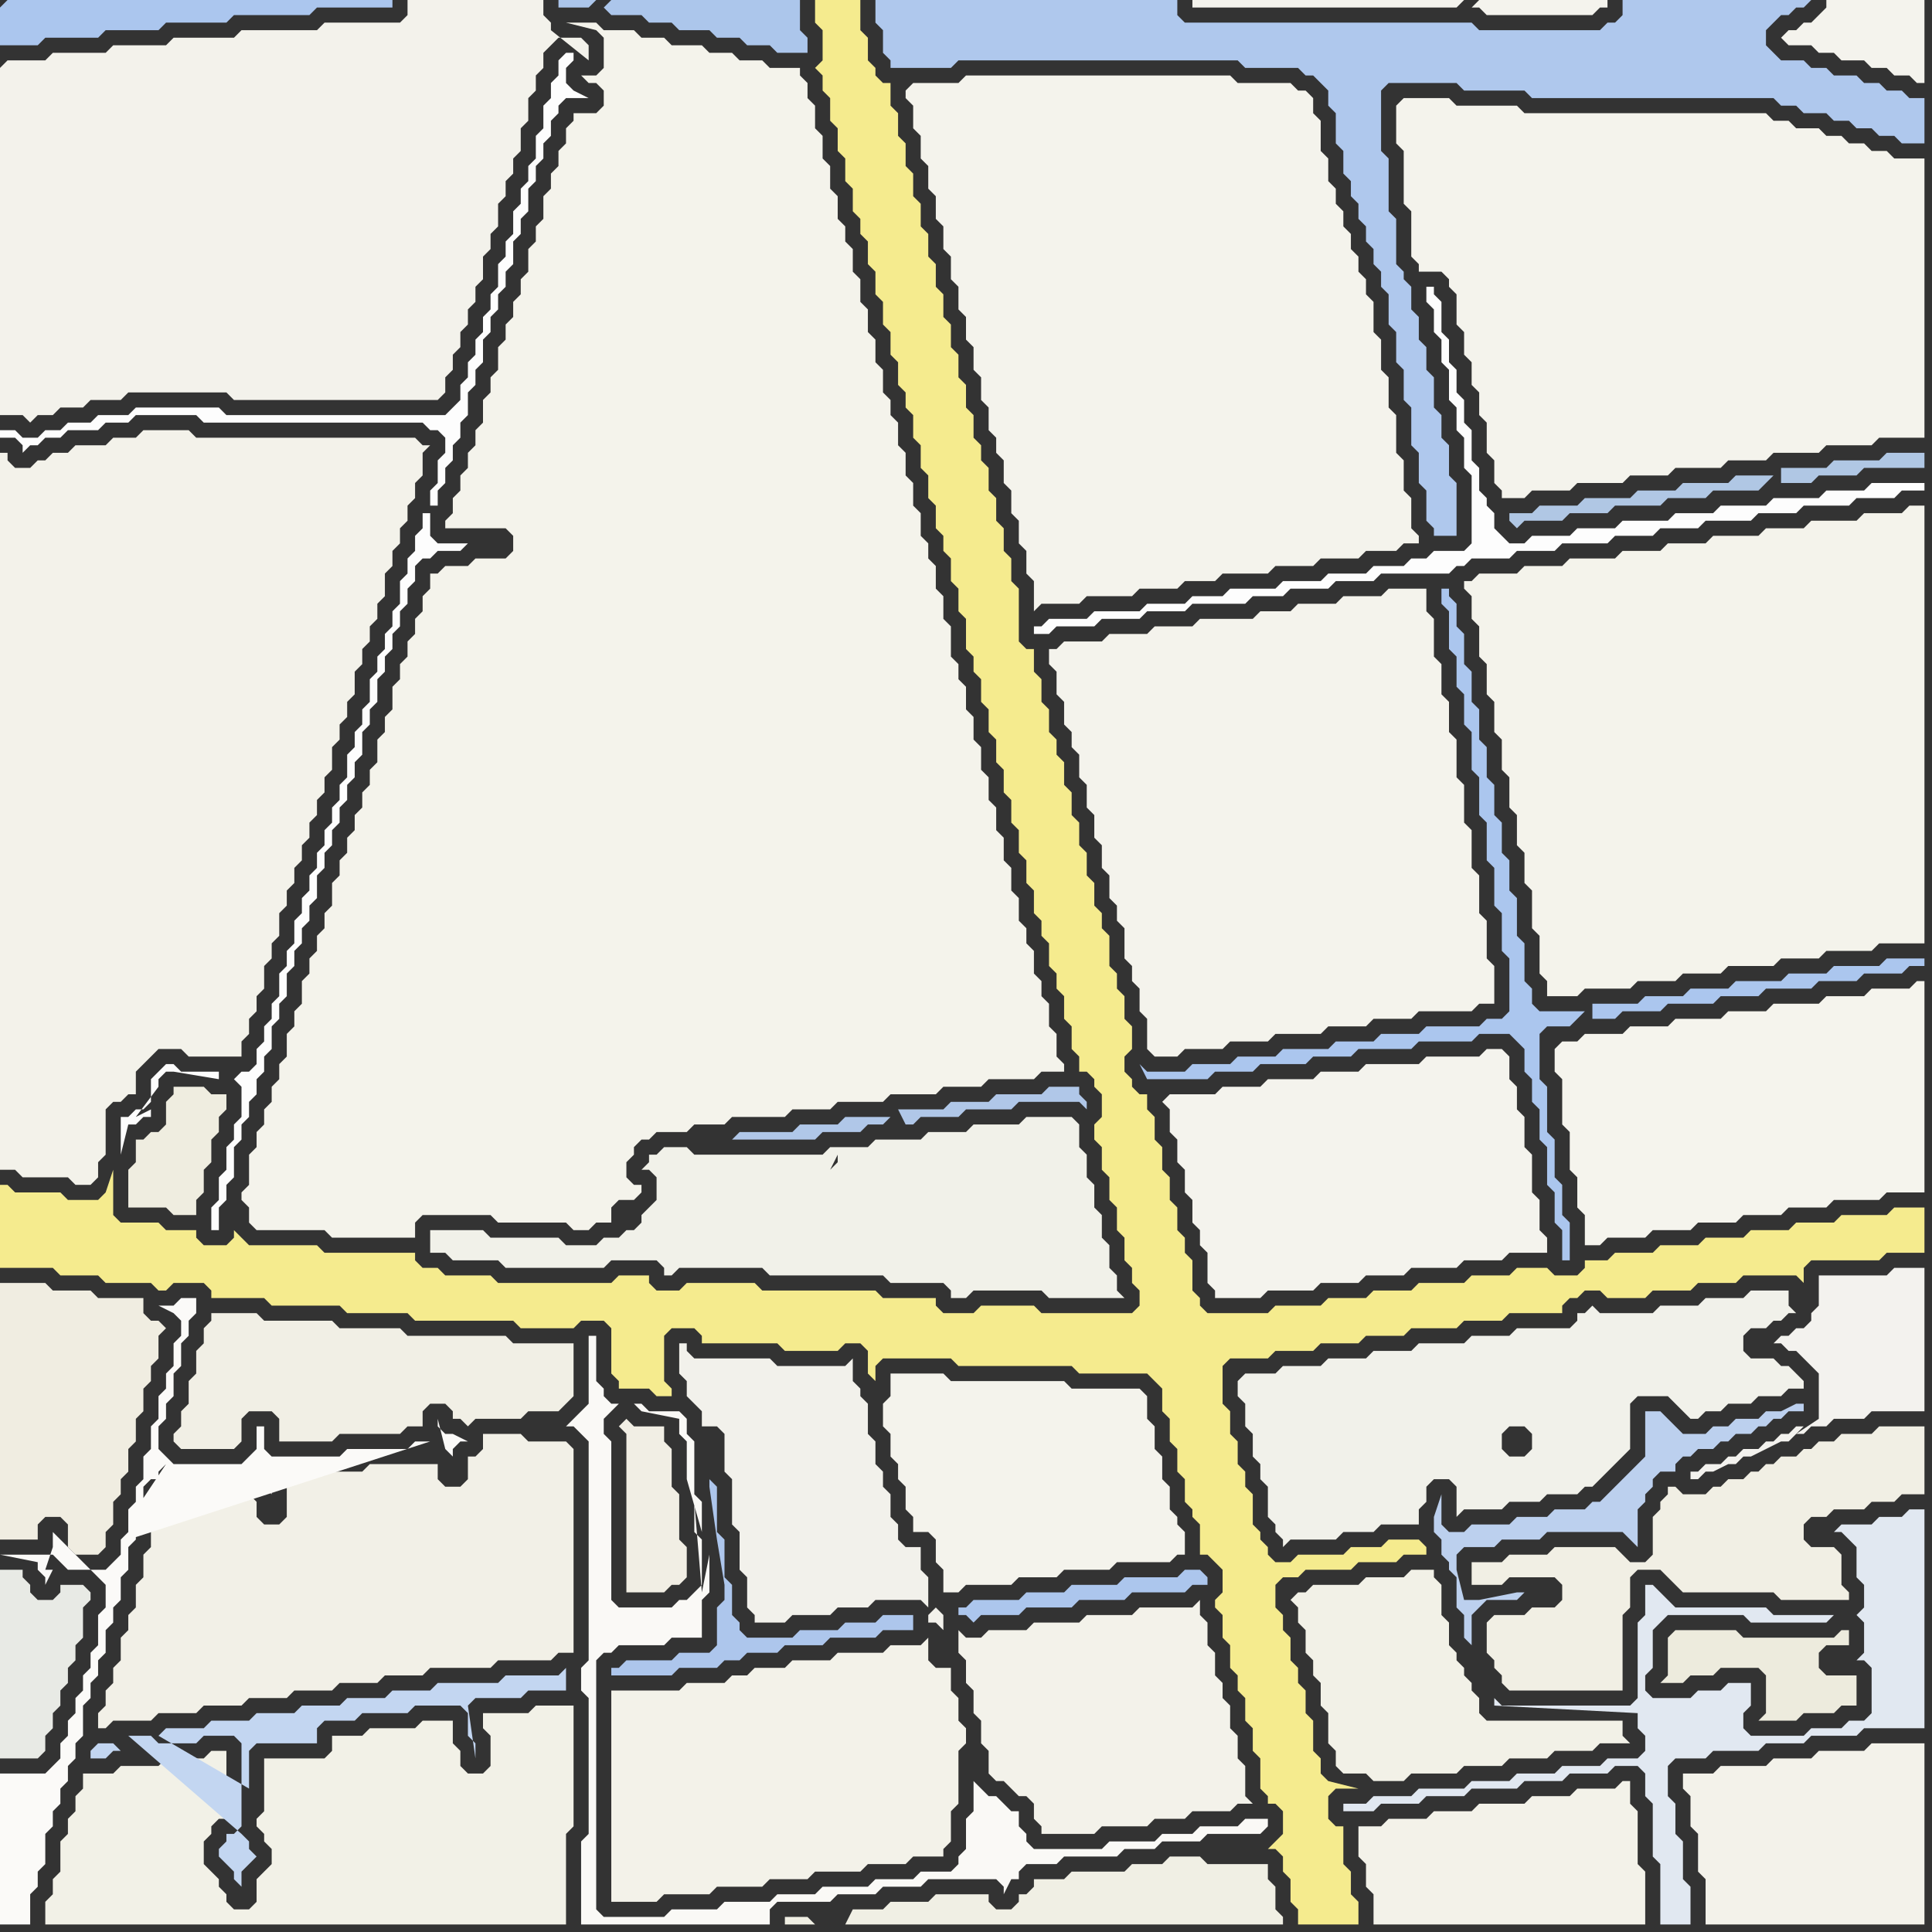 <svg width="256" height="256" xmlns="http://www.w3.org/2000/svg"><rect width="100%" height="100%" fill="#333333" stroke="none"/><script> 
var tempColor;
function hoverPath(evt){
obj = evt.target;
tempColor = obj.getAttribute("fill");
obj.setAttribute("fill","red");
//alert(tempColor);
//obj.setAttribute("stroke","red");}
function recoverPath(evt){
obj = evt.target;
obj.setAttribute("fill", tempColor);
//obj.setAttribute("stroke", tempColor);
}</script><path onmouseover="hoverPath(evt)" onmouseout="recoverPath(evt)" fill="rgb(243,242,234)" d="M  0,64l 0,91 2,0 1,1 6,0 1,1 2,0 1,-1 0,-2 1,-1 0,-6 1,-1 1,0 1,-1 1,0 0,-3 1,-1 1,-1 1,-1 3,0 1,1 7,0 0,-2 1,-1 0,-2 1,-1 0,-2 1,-1 0,-3 1,-1 0,-2 1,-1 0,-3 1,-1 0,-2 1,-1 0,-2 1,-1 0,-2 1,-1 0,-2 1,-1 0,-2 1,-1 0,-2 1,-1 0,-3 1,-1 0,-2 1,-1 0,-2 1,-1 0,-3 1,-1 0,-2 1,-1 0,-2 1,-1 0,-2 1,-1 0,-3 1,-1 0,-2 1,-1 0,-2 1,-1 0,-2 1,-1 0,-2 1,-1 0,-3 1,-1 -1,0 -1,-1 -29,0 -1,-1 -6,0 -1,1 -3,0 -1,1 -4,0 -1,1 -2,0 -1,1 -1,0 -1,1 -2,0 -1,-1 0,-1 -1,0Z"/>
<path onmouseover="hoverPath(evt)" onmouseout="recoverPath(evt)" fill="rgb(245,235,142)" d="M  0,160l 0,8 7,0 1,1 5,0 1,1 6,0 1,1 1,0 1,-1 4,0 1,1 0,1 7,0 1,1 9,0 1,1 8,0 1,1 13,0 1,1 7,0 1,-1 3,0 1,1 0,6 1,1 0,1 4,0 1,1 2,0 0,-1 -1,-1 0,-6 1,-1 3,0 1,1 0,1 10,0 1,1 7,0 1,-1 2,0 1,1 0,3 1,1 0,-2 1,-1 9,0 1,1 15,0 1,1 9,0 1,1 1,1 0,3 1,1 0,3 1,1 0,3 1,1 0,3 1,1 0,1 1,1 0,4 1,0 1,1 1,1 0,3 -1,1 0,1 1,1 0,3 1,1 0,3 1,1 0,2 1,1 0,3 1,1 0,3 1,1 0,4 1,1 0,1 1,0 1,1 0,3 -1,1 -1,1 1,0 1,1 0,2 1,1 0,3 1,1 0,2 8,0 0,-3 -1,-1 0,-3 -1,-1 0,-5 -1,0 -1,-1 0,-3 1,-1 3,0 -4,-1 0,0 -1,-1 0,-2 -1,-1 0,-4 -1,-1 0,-3 -1,-1 0,-2 -1,-1 0,-3 -1,-1 0,-2 -1,-1 0,-3 1,-1 2,0 1,-1 6,0 1,-1 5,0 1,-1 3,0 0,-1 -1,-1 -4,0 -1,1 -4,0 -1,1 -6,0 -1,1 -2,0 -1,-1 0,-1 -1,-1 0,-1 -1,-1 0,-4 -1,-1 0,-2 -1,-1 0,-3 -1,-1 0,-3 -1,-1 0,-5 1,-1 5,0 1,-1 5,0 1,-1 5,0 1,-1 5,0 1,-1 6,0 1,-1 5,0 1,-1 7,0 0,-1 1,-1 1,0 1,-1 2,0 1,1 5,0 1,-1 5,0 1,-1 5,0 1,-1 7,0 1,1 0,-2 1,-1 9,0 1,-1 5,0 0,-6 -4,0 -1,1 -6,0 -1,1 -5,0 -1,1 -5,0 -1,1 -5,0 -1,1 -5,0 -1,1 -5,0 -1,1 -3,0 0,1 -1,1 -3,0 -1,-1 -4,0 -1,1 -5,0 -1,1 -6,0 -1,1 -5,0 -1,1 -5,0 -1,1 -6,0 -1,1 -8,0 -1,-1 0,-1 -1,-1 0,-4 -1,-1 0,-2 -1,-1 0,-3 -1,-1 0,-3 -1,-1 0,-3 -1,-1 0,-3 -1,-1 0,-2 -1,0 -1,-1 0,-1 -1,-1 0,-2 1,-1 0,-3 -1,-1 0,-3 -1,-1 0,-2 -1,-1 0,-4 -1,-1 0,-2 -1,-1 0,-3 -1,-1 0,-3 -1,-1 0,-3 -1,-1 0,-3 -1,-1 0,-3 -1,-1 0,-2 -1,-1 0,-3 -1,-1 0,-3 -1,-1 0,-3 -1,0 -1,-1 0,-7 -1,-1 0,-3 -1,-1 0,-3 -1,-1 0,-3 -1,-1 0,-3 -1,-1 0,-2 -1,-1 0,-3 -1,-1 0,-3 -1,-1 0,-3 -1,-1 0,-3 -1,-1 0,-3 -1,-1 0,-3 -1,-1 0,-3 -1,-1 0,-3 -1,-1 0,-3 -1,-1 0,-3 -1,-1 0,-3 -1,-1 0,-3 -1,0 -1,-1 0,-1 -1,-1 0,-3 -1,-1 0,-4 -6,0 0,3 1,1 0,4 -1,1 1,1 0,2 1,1 0,3 1,1 0,3 1,1 0,3 1,1 0,3 1,1 0,2 1,1 0,3 1,1 0,3 1,1 0,3 1,1 0,3 1,1 0,3 1,1 0,2 1,1 0,3 1,1 0,3 1,1 0,3 1,1 0,3 1,1 0,2 1,1 0,3 1,1 0,3 1,1 0,4 1,1 0,2 1,1 0,3 1,1 0,3 1,1 0,3 1,1 0,3 1,1 0,3 1,1 0,3 1,1 0,3 1,1 0,3 1,1 0,2 1,1 0,3 1,1 0,2 1,1 0,3 1,1 0,3 1,1 0,2 1,0 1,1 0,1 1,1 0,3 -1,1 0,2 1,1 0,3 1,1 0,3 1,1 0,3 1,1 0,3 1,1 0,2 1,1 0,2 -1,1 -12,0 -1,-1 -7,0 -1,1 -4,0 -1,-1 0,-1 -7,0 -1,-1 -15,0 -1,-1 -9,0 -1,1 -3,0 -1,-1 0,-1 -4,0 -1,1 -15,0 -1,-1 -6,0 -1,-1 -2,0 -1,-1 0,-1 -12,0 -1,-1 -9,0 -1,-1 -1,-1 0,1 -1,1 -3,0 -1,-1 0,-1 -4,0 -1,-1 -5,0 -1,-1 0,-6 -1,3 0,0 -1,1 -4,0 -1,-1 -6,0 -1,-1 -1,0Z"/>
<path onmouseover="hoverPath(evt)" onmouseout="recoverPath(evt)" fill="rgb(239,237,224)" d="M  25,144l -2,0 0,1 -1,1 0,3 -1,1 -1,0 -1,1 -1,0 0,3 -1,1 0,5 5,0 1,1 3,0 0,-2 1,-1 0,-3 1,-1 0,-3 1,-1 0,-2 1,-1 0,-2 -2,0 -1,-1Z"/>
<path onmouseover="hoverPath(evt)" onmouseout="recoverPath(evt)" fill="rgb(241,241,233)" d="M  115,152l -5,0 -1,1 -17,0 -1,-1 -3,0 -1,1 -1,0 0,1 -1,1 1,0 1,1 0,3 -1,1 -1,1 0,1 -1,1 -1,0 -1,1 -2,0 -1,1 -4,0 -1,-1 -9,0 -1,-1 -7,0 0,3 2,0 1,1 6,0 1,1 13,0 1,-1 6,0 1,1 0,1 1,0 1,-1 11,0 1,1 15,0 1,1 7,0 1,1 0,1 2,0 1,-1 9,0 1,1 10,0 -1,-1 0,-2 -1,-1 0,-3 -1,-1 0,-3 -1,-1 0,-3 -1,-1 0,-3 -1,-1 0,-3 -1,-1 -6,0 -1,1 -6,0 -1,1 -5,0 -1,1 -6,0 -1,1 -4,1 0,1 -1,1 1,-2 4,-1 -5,5 0,0 1,1 -1,-1 5,-5 -3,6 1,0 1,-1 -2,1 3,-6 -1,4 1,-1 -1,1 1,-4Z"/>
<path onmouseover="hoverPath(evt)" onmouseout="recoverPath(evt)" fill="rgb(244,243,236)" d="M  139,88l 0,0 1,1 0,3 1,1 0,3 1,1 0,2 1,1 0,3 1,1 0,3 1,1 0,3 1,1 0,3 1,1 0,3 1,1 0,2 1,1 0,4 1,1 0,2 1,1 0,3 1,1 0,4 1,1 3,0 1,-1 5,0 1,-1 5,0 1,-1 6,0 1,-1 5,0 1,-1 5,0 1,-1 7,0 1,-1 2,0 0,-5 -1,-1 0,-5 -1,-1 0,-5 -1,-1 0,-5 -1,-1 0,-5 -1,-1 0,-5 -1,-1 0,-4 -1,-1 0,-4 -1,-1 0,-5 -1,-1 0,-3 -5,0 -1,1 -5,0 -1,1 -5,0 -1,1 -4,0 -1,1 -7,0 -1,1 -5,0 -1,1 -5,0 -1,1 -5,0 -1,1 -1,0Z"/>
<path onmouseover="hoverPath(evt)" onmouseout="recoverPath(evt)" fill="rgb(171,198,238)" d="M  0,1l 0,5 5,0 1,-1 7,0 1,-1 7,0 1,-1 8,0 1,-1 10,0 1,-1 10,0 0,-1 -51,0 -1,1Z"/>
<path onmouseover="hoverPath(evt)" onmouseout="recoverPath(evt)" fill="rgb(243,242,235)" d="M  0,9l 0,46 3,0 1,1 1,-1 2,0 1,-1 3,0 1,-1 4,0 1,-1 13,0 1,1 27,0 1,-1 0,-2 1,-1 0,-2 1,-1 0,-2 1,-1 0,-2 1,-1 0,-2 1,-1 0,-3 1,-1 0,-2 1,-1 0,-3 1,-1 0,-2 1,-1 0,-2 1,-1 0,-3 1,-1 0,-3 1,-1 0,-2 1,-1 0,-2 1,-1 1,-1 3,0 1,1 0,2 -5,-4 0,-1 -1,-1 0,-2 -18,0 0,2 -1,1 -10,0 -1,1 -10,0 -1,1 -8,0 -1,1 -7,0 -1,1 -7,0 -1,1 -5,0 -1,1Z"/>
<path onmouseover="hoverPath(evt)" onmouseout="recoverPath(evt)" fill="rgb(172,198,235)" d="M  80,1l 1,1 4,0 1,1 3,0 1,1 4,0 1,1 3,0 1,1 3,0 1,1 4,0 0,-2 -1,-1 0,-4 -25,0 -1,1 -1,-1 -5,0 0,1 4,0 1,-1 1,1Z"/>
<path onmouseover="hoverPath(evt)" onmouseout="recoverPath(evt)" fill="rgb(243,242,233)" d="M  83,224l -2,0 0,28 6,0 1,-1 6,0 1,-1 6,0 1,-1 5,0 1,-1 6,0 1,-1 5,0 1,-1 4,0 0,-1 1,-1 0,-4 1,-1 0,-7 1,-1 0,-2 -1,-1 0,-3 -1,-1 0,-3 -2,0 -1,-1 0,-3 -1,1 -4,0 -1,1 -6,0 -1,1 -5,0 -1,1 -4,0 -1,1 -2,0 -1,1 -5,0 -1,1Z"/>
<path onmouseover="hoverPath(evt)" onmouseout="recoverPath(evt)" fill="rgb(243,242,234)" d="M  130,217l -2,0 -1,-1 0,3 1,1 0,3 1,1 0,3 1,1 0,3 1,1 0,3 1,1 1,0 1,1 1,1 1,0 1,1 0,2 1,1 0,1 7,0 1,-1 6,0 1,-1 4,0 1,-1 5,0 1,-1 2,0 -1,-1 0,-4 -1,-1 0,-3 -1,-1 0,-3 -1,-1 0,-2 -1,-1 0,-3 -1,-1 0,-3 -1,-1 0,-2 -1,1 -7,0 -1,1 -6,0 -1,1 -6,0 -1,1 -5,0 -1,1Z"/>
<path onmouseover="hoverPath(evt)" onmouseout="recoverPath(evt)" fill="rgb(244,243,237)" d="M  195,1l 1,0 1,1 14,0 1,-1 1,0 0,-1 -17,0 -1,1 -1,-1 -36,0 0,1 35,0 1,-1 1,1Z"/>
<path onmouseover="hoverPath(evt)" onmouseout="recoverPath(evt)" fill="rgb(175,200,237)" d="M  116,2l 0,1 1,1 0,3 1,1 0,1 8,0 1,-1 37,0 1,1 7,0 1,1 1,0 1,1 1,1 0,2 1,1 0,4 1,1 0,3 1,1 0,2 1,1 0,2 1,1 0,2 1,1 0,2 1,1 0,2 1,1 0,4 1,1 0,4 1,1 0,4 1,1 0,5 1,1 0,4 1,1 0,4 1,1 0,1 3,0 0,-7 -1,-1 0,-4 -1,-1 0,-3 -1,-1 0,-4 -1,-1 0,-3 -1,-1 0,-3 -1,-1 0,-3 -1,-1 0,-1 -1,-1 0,-6 -1,-1 0,-7 -1,-1 0,-8 1,-1 9,0 1,1 8,0 1,1 32,0 1,1 2,0 1,1 3,0 1,1 2,0 1,1 2,0 1,1 2,0 1,1 3,0 0,-6 -2,0 -1,-1 -2,0 -1,-1 -2,0 -1,-1 -3,0 -1,-1 -2,0 -1,-1 -3,0 -1,-1 -1,-1 0,-2 1,-1 1,-1 1,0 1,-1 1,0 1,-1 -25,0 0,2 -1,1 -1,0 -1,1 -16,0 -1,-1 -38,0 -1,-1 0,-2 -40,0Z"/>
<path onmouseover="hoverPath(evt)" onmouseout="recoverPath(evt)" fill="rgb(244,243,237)" d="M  154,146l 0,0 1,1 0,3 1,1 0,3 1,1 0,3 1,1 0,3 1,1 0,2 1,1 0,4 1,1 0,1 6,0 1,-1 6,0 1,-1 5,0 1,-1 5,0 1,-1 6,0 1,-1 5,0 1,-1 5,0 0,-2 -1,-1 0,-4 -1,-1 0,-5 -1,-1 0,-4 -1,-1 0,-3 -1,-1 0,-3 -1,-1 -2,0 -1,1 -7,0 -1,1 -7,0 -1,1 -5,0 -1,1 -6,0 -1,1 -5,0 -1,1 -6,0 -1,1Z"/>
<path onmouseover="hoverPath(evt)" onmouseout="recoverPath(evt)" fill="rgb(232,234,229)" d="M  4,211l 0,-1 -1,-1 0,-1 -3,0 0,25 5,0 1,-1 0,-2 1,-1 0,-2 1,-1 0,-2 1,-1 0,-2 1,-1 0,-2 1,-1 0,-4 1,-1 0,-1 -1,-1 -3,0 0,1 -1,1 -2,0 -1,-1Z"/>
<path onmouseover="hoverPath(evt)" onmouseout="recoverPath(evt)" fill="rgb(242,241,231)" d="M  35,235l 0,5 -1,1 0,1 1,1 0,1 1,1 0,2 -1,1 -1,1 0,3 -1,1 -2,0 -1,-1 0,-1 -1,-1 0,-1 -1,-1 -1,-1 0,-3 1,-1 0,-1 1,-1 1,0 0,-9 -2,0 -1,1 -5,0 -1,1 -5,0 -1,1 -4,0 0,2 -1,1 0,2 -1,1 0,2 -1,1 0,4 -1,1 0,2 -1,1 0,3 69,0 0,-12 1,-1 0,-16 -5,0 -1,1 -6,0 0,2 1,1 0,4 -1,1 -2,0 -1,-1 0,-2 -1,-1 0,-3 -4,0 -1,1 -6,0 -1,1 -4,0 0,2 -1,1 -8,0Z"/>
<path onmouseover="hoverPath(evt)" onmouseout="recoverPath(evt)" fill="rgb(253,253,253)" d="M  137,83l 0,1 2,0 1,-1 5,0 1,-1 5,0 1,-1 5,0 1,-1 7,0 1,-1 4,0 1,-1 5,0 1,-1 5,0 1,-1 9,0 1,-1 1,0 1,-1 5,0 1,-1 5,0 1,-1 6,0 1,-1 5,0 1,-1 5,0 1,-1 6,0 1,-1 5,0 1,-1 6,0 1,-1 5,0 1,-1 3,0 0,-1 -7,0 -1,1 -5,0 -1,1 -6,0 -1,1 -6,0 -1,1 -5,0 -1,1 -6,0 -1,1 -5,0 -1,1 -5,0 -1,1 -2,0 -1,-1 -1,-1 0,-2 -1,-1 0,-1 -1,-1 0,-3 -1,-1 0,-4 -1,-1 0,-3 -1,-1 0,-3 -1,-1 0,-3 -1,-1 0,-4 -1,-1 0,-1 -1,0 0,2 1,1 0,3 1,1 0,3 1,1 0,4 1,1 0,3 1,1 0,4 1,1 0,9 -1,1 -4,0 -1,1 -2,0 -1,1 -4,0 -1,1 -5,0 -1,1 -5,0 -1,1 -6,0 -1,1 -4,0 -1,1 -5,0 -1,1 -6,0 -1,1 -5,0 -1,1Z"/>
<path onmouseover="hoverPath(evt)" onmouseout="recoverPath(evt)" fill="rgb(245,244,237)" d="M  206,139l 0,3 1,1 0,6 1,1 0,5 1,1 0,4 1,1 0,4 2,0 1,-1 5,0 1,-1 5,0 1,-1 5,0 1,-1 5,0 1,-1 5,0 1,-1 6,0 1,-1 5,0 0,-28 -1,0 -1,1 -5,0 -1,1 -5,0 -1,1 -6,0 -1,1 -5,0 -1,1 -6,0 -1,1 -5,0 -1,1 -5,0 -1,1 -2,0 -1,1Z"/>
<path onmouseover="hoverPath(evt)" onmouseout="recoverPath(evt)" fill="rgb(242,241,235)" d="M  95,180l -3,0 -1,-1 0,-1 -1,0 0,4 1,1 0,2 1,1 1,1 0,2 2,0 1,1 0,5 1,1 0,6 1,1 0,5 1,1 0,4 1,1 0,1 4,0 1,-1 5,0 1,-1 4,0 1,-1 6,0 1,1 0,-4 -1,-1 0,-3 -2,0 -1,-1 0,-2 -1,-1 0,-3 -1,-1 0,-2 -1,-1 0,-3 -1,-1 0,-4 -1,-1 0,-1 -1,-1 0,-3 -1,1 -9,0 -1,-1 -7,0 29,33 -1,1 0,1 1,0 1,1 0,-2 -1,-1 -29,-33Z"/>
<path onmouseover="hoverPath(evt)" onmouseout="recoverPath(evt)" fill="rgb(176,199,232)" d="M  118,148l -6,0 -1,1 -5,0 -1,1 -7,0 -1,1 11,0 1,-1 5,0 1,-1 2,0 1,-1 1,-1 1,2 1,0 1,-1 5,0 1,-1 6,0 1,-1 8,0 1,1 0,-1 -1,-1 0,-1 -4,0 -1,1 -6,0 -1,1 -5,0 -1,1 -6,0 -1,1Z"/>
<path onmouseover="hoverPath(evt)" onmouseout="recoverPath(evt)" fill="rgb(244,243,236)" d="M  120,12l 0,1 1,1 0,3 1,1 0,3 1,1 0,3 1,1 0,3 1,1 0,3 1,1 0,3 1,1 0,3 1,1 0,3 1,1 0,3 1,1 0,3 1,1 0,3 1,1 0,2 1,1 0,3 1,1 0,3 1,1 0,3 1,1 0,3 1,1 0,4 1,-1 5,0 1,-1 6,0 1,-1 5,0 1,-1 4,0 1,-1 6,0 1,-1 5,0 1,-1 5,0 1,-1 4,0 1,-1 2,0 0,-1 -1,-1 0,-4 -1,-1 0,-4 -1,-1 0,-5 -1,-1 0,-4 -1,-1 0,-4 -1,-1 0,-4 -1,-1 0,-2 -1,-1 0,-2 -1,-1 0,-2 -1,-1 0,-2 -1,-1 0,-2 -1,-1 0,-3 -1,-1 0,-4 -1,-1 0,-2 -1,-1 -1,0 -1,-1 -7,0 -1,-1 -35,0 -1,1 -6,0 -1,1Z"/>
<path onmouseover="hoverPath(evt)" onmouseout="recoverPath(evt)" fill="rgb(242,241,231)" d="M  171,212l 0,0 1,1 0,2 1,1 0,3 1,1 0,2 1,1 0,3 1,1 0,4 1,1 0,2 1,1 3,0 1,1 4,0 1,-1 6,0 1,-1 5,0 1,-1 5,0 1,-1 5,0 1,-1 4,0 -1,-1 0,-2 -18,0 -1,-1 0,-2 -1,-1 0,-1 -1,-1 0,-1 -1,-1 0,-1 -1,-1 0,-3 -1,-1 0,-4 -1,-1 0,-1 -3,0 -1,1 -5,0 -1,1 -6,0 -1,1 -1,0 -1,1Z"/>
<path onmouseover="hoverPath(evt)" onmouseout="recoverPath(evt)" fill="rgb(243,242,233)" d="M  180,244l 0,2 1,1 0,3 1,1 0,4 36,0 0,-7 -1,-1 0,-7 -1,-1 0,-3 -1,0 -1,1 -5,0 -1,1 -5,0 -1,1 -6,0 -1,1 -5,0 -1,1 -5,0 -1,1 -3,0Z"/>
<path onmouseover="hoverPath(evt)" onmouseout="recoverPath(evt)" fill="rgb(244,243,235)" d="M  58,76l -1,0 0,2 -1,1 0,2 -1,1 0,2 -1,1 0,2 -1,1 0,2 -1,1 0,3 -1,1 0,2 -1,1 0,3 -1,1 0,2 -1,1 0,2 -1,1 0,2 -1,1 0,2 -1,1 0,2 -1,1 0,3 -1,1 0,2 -1,1 0,2 -1,1 0,2 -1,1 0,3 -1,1 0,2 -1,1 0,3 -1,1 0,2 -1,1 0,2 -1,1 0,2 -1,1 0,2 -1,1 0,4 -1,1 0,1 1,1 0,2 1,1 9,0 1,1 11,0 0,-2 1,-1 9,0 1,1 9,0 1,1 2,0 1,-1 2,0 0,-2 1,-1 2,0 1,-1 0,-1 -1,0 -1,-1 0,-2 1,-1 0,-1 1,-1 1,0 1,-1 4,0 1,-1 4,0 1,-1 7,0 1,-1 5,0 1,-1 6,0 1,-1 6,0 1,-1 5,0 1,-1 6,0 1,-1 3,0 0,-1 -1,-1 0,-3 -1,-1 0,-3 -1,-1 0,-2 -1,-1 0,-3 -1,-1 0,-2 -1,-1 0,-3 -1,-1 0,-3 -1,-1 0,-3 -1,-1 0,-3 -1,-1 0,-3 -1,-1 0,-3 -1,-1 0,-3 -1,-1 0,-3 -1,-1 0,-2 -1,-1 0,-4 -1,-1 0,-3 -1,-1 0,-3 -1,-1 0,-2 -1,-1 0,-3 -1,-1 0,-3 -1,-1 0,-3 -1,-1 0,-3 -1,-1 0,-2 -1,-1 0,-3 -1,-1 0,-3 -1,-1 0,-3 -1,-1 0,-3 -1,-1 0,-3 -1,-1 0,-2 -1,-1 0,-3 -1,-1 0,-3 -1,-1 0,-3 -1,-1 0,-3 -1,-1 0,-2 -1,-1 0,-1 -4,0 -1,-1 -3,0 -1,-1 -3,0 -1,-1 -4,0 -1,-1 -3,0 -1,-1 -4,0 -1,-1 -4,0 4,1 1,1 0,4 -1,1 -2,0 1,1 1,0 1,1 0,2 -1,1 -3,0 0,1 -1,1 0,2 -1,1 0,2 -1,1 0,2 -1,1 0,3 -1,1 0,2 -1,1 0,3 -1,1 0,2 -1,1 0,2 -1,1 0,2 -1,1 0,3 -1,1 0,2 -1,1 0,3 -1,1 0,2 -1,1 0,2 -1,1 0,2 -1,1 0,2 -1,1 0,1 8,0 1,1 0,2 -1,1 -4,0 -1,1 -3,0 -1,1Z"/>
<path onmouseover="hoverPath(evt)" onmouseout="recoverPath(evt)" fill="rgb(173,198,236)" d="M  82,221l -1,0 0,1 8,0 1,-1 5,0 1,-1 2,0 1,-1 4,0 1,-1 5,0 1,-1 6,0 1,-1 4,0 0,-2 -4,0 -1,1 -4,0 -1,1 -5,0 -1,1 -6,0 -1,-1 0,-1 -1,-1 0,-4 -1,-1 0,-5 -1,-1 0,-6 -1,-1 0,1 1,7 1,6 0,2 -1,1 0,5 -1,1 -4,0 -1,1 -6,0 -1,1Z"/>
<path onmouseover="hoverPath(evt)" onmouseout="recoverPath(evt)" fill="rgb(172,198,237)" d="M  128,213l -1,0 0,1 1,0 1,1 1,-1 5,0 1,-1 6,0 1,-1 6,0 1,-1 7,0 1,-1 2,0 0,-1 -1,-1 -2,0 -1,1 -7,0 -1,1 -6,0 -1,1 -5,0 -1,1 -6,0 -1,1Z"/>
<path onmouseover="hoverPath(evt)" onmouseout="recoverPath(evt)" fill="rgb(243,242,234)" d="M  223,237l 0,0 1,1 0,4 1,1 0,5 1,1 0,6 29,0 0,-24 -7,0 -1,1 -6,0 -1,1 -5,0 -1,1 -6,0 -1,1 -4,0Z"/>
<path onmouseover="hoverPath(evt)" onmouseout="recoverPath(evt)" fill="rgb(244,243,237)" d="M  236,5l 0,0 1,1 3,0 1,1 2,0 1,1 3,0 1,1 2,0 1,1 2,0 1,1 1,0 0,-11 -13,0 0,1 -1,1 -1,1 -1,0 -1,1 -1,0 -1,1Z"/>
<path onmouseover="hoverPath(evt)" onmouseout="recoverPath(evt)" fill="rgb(240,237,225)" d="M  18,188l 0,0 1,-1 0,-3 1,-1 0,-2 1,-1 0,-3 1,-1 -1,-1 -1,0 -1,-1 0,-2 -6,0 -1,-1 -5,0 -1,-1 -6,0 0,34 5,0 0,-2 1,-1 2,0 1,1 0,3 1,1 3,0 1,-1 0,-2 1,-1 0,-3 1,-1 0,-2 1,-1 0,-3 1,-1Z"/>
<path onmouseover="hoverPath(evt)" onmouseout="recoverPath(evt)" fill="rgb(242,240,231)" d="M  23,197l 0,0 -1,1 -1,0 0,3 -1,1 0,3 -1,1 0,3 -1,1 0,3 -1,1 0,2 -1,1 0,3 -1,1 0,2 -1,1 0,2 -1,1 0,2 1,0 1,-1 5,0 1,-1 5,0 1,-1 5,0 1,-1 5,0 1,-1 5,0 1,-1 5,0 1,-1 5,0 1,-1 8,0 1,-1 7,0 1,-1 2,0 0,-27 -1,-1 -5,0 -1,-1 -5,0 0,2 -1,1 -1,0 0,3 -1,1 -2,0 -1,-1 0,-2 -9,0 -1,1 -8,0 -1,1 -1,0 0,5 -1,1 -2,0 -1,-1 0,-2 -1,-1 0,-1 -1,-1 -8,0 -1,1Z"/>
<path onmouseover="hoverPath(evt)" onmouseout="recoverPath(evt)" fill="rgb(241,239,229)" d="M  30,174l -2,0 0,1 -1,1 0,2 -1,1 0,3 -1,1 0,3 -1,1 0,2 -1,1 0,1 1,1 7,0 1,-1 0,-3 1,-1 3,0 1,1 0,3 7,0 1,-1 8,0 1,-1 2,0 0,-2 1,-1 2,0 1,1 0,1 1,0 1,1 1,-1 6,0 1,-1 4,0 1,-1 1,-1 0,-7 -8,0 -1,-1 -13,0 -1,-1 -8,0 -1,-1 -9,0 -1,-1Z"/>
<path onmouseover="hoverPath(evt)" onmouseout="recoverPath(evt)" fill="rgb(240,239,228)" d="M  107,254l -3,0 0,1 4,0 -1,-1 5,1 58,0 0,-1 -1,-1 0,-3 -1,-1 0,-2 -8,0 -1,-1 -4,0 -1,1 -4,0 -1,1 -7,0 -1,1 -4,0 0,1 -1,1 -1,0 0,1 -1,1 -2,0 -1,-1 0,-1 -7,0 -1,1 -5,0 -1,1 -4,0 -1,2 -5,-1Z"/>
<path onmouseover="hoverPath(evt)" onmouseout="recoverPath(evt)" fill="rgb(244,243,236)" d="M  120,182l -2,0 0,3 -1,1 0,3 1,1 0,3 1,1 0,2 1,1 0,3 1,1 0,2 2,0 1,1 0,3 1,1 0,3 2,0 1,-1 6,0 1,-1 5,0 1,-1 6,0 1,-1 7,0 1,-1 1,0 0,-3 -1,-1 0,-1 -1,-1 0,-3 -1,-1 0,-3 -1,-1 0,-3 -1,-1 0,-3 -1,-1 -9,0 -1,-1 -15,0 -1,-1Z"/>
<path onmouseover="hoverPath(evt)" onmouseout="recoverPath(evt)" fill="rgb(244,243,236)" d="M  185,14l 0,5 1,1 0,7 1,1 0,6 1,1 0,1 3,0 1,1 0,1 1,1 0,4 1,1 0,3 1,1 0,3 1,1 0,3 1,1 0,4 1,1 0,3 1,1 0,1 3,0 1,-1 5,0 1,-1 6,0 1,-1 5,0 1,-1 6,0 1,-1 5,0 1,-1 6,0 1,-1 6,0 1,-1 6,0 0,-37 -4,0 -1,-1 -2,0 -1,-1 -2,0 -1,-1 -2,0 -1,-1 -3,0 -1,-1 -2,0 -1,-1 -32,0 -1,-1 -8,0 -1,-1 -6,0 -1,1Z"/>
<path onmouseover="hoverPath(evt)" onmouseout="recoverPath(evt)" fill="rgb(171,198,238)" d="M  210,134l -6,0 -1,-1 0,-2 -1,-1 0,-5 -1,-1 0,-5 -1,-1 0,-4 -1,-1 0,-4 -1,-1 0,-4 -1,-1 0,-4 -1,-1 0,-4 -1,-1 0,-4 -1,-1 0,-4 -1,-1 0,-3 -1,-1 0,-1 -1,0 0,2 1,1 0,5 1,1 0,4 1,1 0,4 1,1 0,5 1,1 0,5 1,1 0,5 1,1 0,5 1,1 0,5 1,1 0,7 -1,1 -2,0 -1,1 -7,0 -1,1 -5,0 -1,1 -5,0 -1,1 -6,0 -1,1 -5,0 -1,1 -5,0 -1,1 -5,0 -1,-1 1,2 8,0 1,-1 5,0 1,-1 6,0 1,-1 5,0 1,-1 7,0 1,-1 7,0 1,-1 4,0 1,1 1,1 0,3 1,1 0,3 1,1 0,4 1,1 0,5 1,1 0,4 1,1 0,4 1,0 0,-5 -1,-1 0,-4 -1,-1 0,-5 -1,-1 0,-6 -1,-1 0,-6 1,-1 3,0 1,-1 1,-1 1,1 3,0 1,-1 5,0 1,-1 6,0 1,-1 5,0 1,-1 6,0 1,-1 5,0 1,-1 5,0 1,-1 2,0 0,-1 -5,0 -1,1 -6,0 -1,1 -5,0 -1,1 -6,0 -1,1 -5,0 -1,1 -5,0 -1,1 -6,0 0,2 -1,-1Z"/>
<path onmouseover="hoverPath(evt)" onmouseout="recoverPath(evt)" fill="rgb(188,208,238)" d="M  226,190l -3,0 -1,-1 -1,-1 -1,-1 -2,0 0,6 -1,1 -2,2 -1,1 -1,1 -1,1 -1,0 -1,1 -4,0 -1,1 -4,0 -1,1 -5,0 -1,1 -2,0 -1,-1 0,-4 -1,3 0,2 1,1 0,2 1,1 0,1 1,1 0,4 1,1 0,3 1,1 0,-4 1,-1 1,-1 4,0 1,-1 -1,0 -5,1 -2,0 -1,-4 0,-2 1,-1 4,0 1,-1 5,0 1,-1 10,0 1,1 1,1 0,-5 1,-1 0,-1 1,-1 0,-1 1,-1 2,0 0,-1 1,-1 1,0 1,-1 2,0 1,-1 1,0 1,-1 2,0 1,-1 1,0 1,-1 1,0 1,-1 2,0 0,-1 -1,0 -2,1 -2,0 -1,1 -3,0 -1,1 -2,0 -1,1Z"/>
<path onmouseover="hoverPath(evt)" onmouseout="recoverPath(evt)" fill="rgb(243,242,238)" d="M  238,190l 1,0 1,-1 2,0 1,-1 4,0 1,-1 7,0 0,-19 -4,0 -1,1 -9,0 0,4 -1,1 0,1 -1,1 -1,0 -1,1 -1,0 -1,1 1,0 1,1 1,0 1,1 1,1 1,1 0,6 -3,2 1,-1 -1,0 -1,1 -1,0 -1,1 -1,0 -1,1 -2,0 -1,1 -1,0 -1,1 -2,0 -1,1 -1,0 0,1 1,0 1,-1 1,0 2,-1 1,0 1,-1 1,0 2,-1 2,-1 1,0 2,-2 -1,1Z"/>
<path onmouseover="hoverPath(evt)" onmouseout="recoverPath(evt)" fill="rgb(195,214,241)" d="M  15,231l -2,0 -1,1 0,1 2,0 1,-1 1,0 -1,-1 2,-1 3,0 1,1 5,0 1,-1 4,0 1,1 0,11 -1,1 -1,0 0,1 -1,1 0,1 1,1 0,0 1,1 0,1 1,1 0,-2 1,-1 1,-1 -1,-1 0,-1 -1,-1 -15,-13 -2,1 18,6 0,-5 1,-1 8,0 0,-2 1,-1 4,0 1,-1 6,0 1,-1 6,0 1,1 0,3 1,1 0,2 -1,-7 1,-1 6,0 1,-1 5,0 0,-3 -1,1 -7,0 -1,1 -8,0 -1,1 -5,0 -1,1 -5,0 -1,1 -5,0 -1,1 -5,0 -1,1 -5,0 -1,1 -5,0 -1,1 12,7 -18,-6 5,1 -5,-1Z"/>
<path onmouseover="hoverPath(evt)" onmouseout="recoverPath(evt)" fill="rgb(253,253,253)" d="M  31,143l 0,0 1,1 0,4 -1,1 0,2 -1,1 0,3 -1,1 0,3 -1,1 0,3 1,0 0,-3 1,-1 0,-2 1,-1 0,-4 1,-1 0,-2 1,-1 0,-2 1,-1 0,-2 1,-1 0,-2 1,-1 0,-3 1,-1 0,-2 1,-1 0,-3 1,-1 0,-2 1,-1 0,-2 1,-1 0,-2 1,-1 0,-3 1,-1 0,-2 1,-1 0,-2 1,-1 0,-2 1,-1 0,-2 1,-1 0,-2 1,-1 0,-3 1,-1 0,-2 1,-1 0,-3 1,-1 0,-2 1,-1 0,-2 1,-1 0,-2 1,-1 0,-2 1,-1 0,-2 1,-1 1,0 1,-1 3,0 1,-1 -4,0 -1,-1 0,-3 -1,0 0,2 -1,1 0,2 -1,1 0,2 -1,1 0,3 -1,1 0,2 -1,1 0,2 -1,1 0,2 -1,1 0,3 -1,1 0,2 -1,1 0,2 -1,1 0,3 -1,1 0,2 -1,1 0,2 -1,1 0,2 -1,1 0,2 -1,1 0,2 -1,1 0,2 -1,1 0,3 -1,1 0,2 -1,1 0,3 -1,1 0,2 -1,1 0,2 -1,1 0,2 -1,1 -1,0 -1,1 26,-76 1,0 0,-2 1,-1 0,-2 1,-1 0,-2 1,-1 0,-2 1,-1 0,-3 1,-1 0,-2 1,-1 0,-3 1,-1 0,-2 1,-1 0,-2 1,-1 0,-2 1,-1 0,-3 1,-1 0,-2 1,-1 0,-3 1,-1 0,-2 1,-1 0,-2 1,-1 0,-2 1,-1 0,-1 1,-1 3,0 -2,-1 0,0 -1,-1 0,-2 1,-1 0,-1 -1,0 -1,1 0,2 -1,1 0,2 -1,1 0,3 -1,1 0,3 -1,1 0,2 -1,1 0,2 -1,1 0,3 -1,1 0,2 -1,1 0,3 -1,1 0,2 -1,1 0,2 -1,1 0,2 -1,1 0,2 -1,1 0,2 -1,1 -1,1 -29,0 -1,-1 -11,0 -1,1 -4,0 -1,1 -3,0 -1,1 -2,0 -1,1 -2,0 -1,-1 -2,0 0,1 2,0 1,1 0,1 1,-1 1,0 1,-1 2,0 1,-1 4,0 1,-1 3,0 1,-1 8,0 1,1 29,0 1,1 1,0 1,1 0,2 -1,1 0,3 -1,1 0,2 -26,76 -2,-1 -5,0 -1,-1 -1,0 -1,1 -1,1 0,3 -1,1 -1,0 -1,1 -1,0 0,5 1,-4 1,0 1,-1 1,0 0,-1 -2,1 3,-4 0,-1 1,-1 1,0 6,1 0,-1 2,1Z"/>
<path onmouseover="hoverPath(evt)" onmouseout="recoverPath(evt)" fill="rgb(251,250,248)" d="M  57,191l -2,0 -1,1 -8,0 -1,1 -9,0 -1,-1 0,-3 -1,0 0,3 -1,1 -1,1 -9,0 -1,-1 0,0 -1,-1 0,-3 1,-1 0,-2 1,-1 0,-3 1,-1 0,-3 1,-1 0,-2 1,-1 0,-2 -2,0 -1,1 -2,0 2,1 0,0 1,1 0,2 -1,1 0,3 -1,1 0,2 -1,1 0,3 -1,1 0,3 -1,1 0,3 -1,1 0,2 -1,1 0,3 -1,1 0,2 -1,1 -1,1 -5,0 -1,-1 -1,-1 -7,0 5,1 0,1 1,1 0,1 1,-2 -1,0 1,-3 0,-2 7,7 0,3 -1,1 0,4 -1,1 0,2 -1,1 0,2 -1,1 0,2 -1,1 0,2 -1,1 0,2 -1,1 -1,1 -6,0 0,20 4,0 0,-4 1,-1 0,-2 1,-1 0,-4 1,-1 0,-2 1,-1 0,-2 1,-1 0,-2 1,-1 0,-2 1,-1 0,-4 1,-1 0,-2 1,-1 0,-2 1,-1 0,-3 1,-1 0,-2 1,-1 0,-3 1,-1 0,-3 1,-1 0,-3 1,-1 0,-3 1,-1 1,0 0,-1 1,-1 -4,6 -1,4 40,-13 -24,3 0,0 1,1 1,1 0,1 1,1 0,-3 1,-1 -4,0 24,-3 2,-1 -1,-1 0,-1 1,4 0,0 1,1 0,-1 1,-1 1,0 -2,-1 -1,0 -2,1Z"/>
<path onmouseover="hoverPath(evt)" onmouseout="recoverPath(evt)" fill="rgb(241,238,228)" d="M  83,191l 0,20 5,0 1,-1 1,0 1,-1 0,-4 -1,-1 0,-6 -1,-1 0,-5 -1,-1 0,-2 -4,0 -1,-1 -1,1 0,0 1,1Z"/>
<path onmouseover="hoverPath(evt)" onmouseout="recoverPath(evt)" fill="rgb(250,249,246)" d="M  92,199l 0,4 1,1 0,6 -1,1 -1,1 -1,0 -1,1 -7,0 -1,-1 0,-21 -1,-1 0,-2 1,-1 1,-1 -1,0 -1,-1 0,-1 -1,-1 0,-6 -1,0 0,9 -1,1 -1,1 -1,1 1,0 1,1 0,0 1,1 0,29 -1,1 0,3 1,1 0,18 -1,1 0,11 25,0 0,-2 1,-1 7,0 1,-1 5,0 1,-1 5,0 1,-1 9,0 1,1 0,1 1,-2 1,0 0,-1 1,-1 4,0 1,-1 7,0 1,-1 4,0 1,-1 5,0 1,-1 7,0 1,-1 0,-1 -3,0 -1,1 -5,0 -1,1 -4,0 -1,1 -6,0 -1,1 -9,0 -1,-1 0,-1 -1,-1 0,-2 -1,0 -1,-1 -1,-1 -1,0 -1,-1 -1,-1 0,4 -1,1 0,4 -1,1 0,1 -1,1 -4,0 -1,1 -5,0 -1,1 -6,0 -1,1 -5,0 -1,1 -6,0 -1,1 -6,0 -1,1 -8,0 -1,-1 0,-33 1,-1 1,0 1,-1 6,0 1,-1 4,0 0,-5 1,-1 0,-5 -1,5 -1,-12 1,4 0,-4 -1,-1 0,-7 -1,-1 0,-2 -1,-1 -4,0 -1,-1 -1,0 1,1 5,1 0,2 1,1 0,5 2,7 -1,-4Z"/>
<path onmouseover="hoverPath(evt)" onmouseout="recoverPath(evt)" fill="rgb(241,241,234)" d="M  164,183l 0,2 1,1 0,3 1,1 0,3 1,1 0,2 1,1 0,4 1,1 0,1 1,1 0,1 1,-1 6,0 1,-1 4,0 1,-1 5,0 0,-2 1,-1 0,-2 1,-1 2,0 1,1 0,4 1,-1 5,0 1,-1 4,0 1,-1 4,0 1,-1 1,0 1,-1 1,-1 1,-1 1,-1 1,-1 0,-6 1,-1 4,0 1,1 1,1 1,1 1,0 1,-1 2,0 1,-1 3,0 1,-1 3,0 1,-1 2,0 0,-1 -1,-1 0,0 -1,-1 -1,0 -1,-1 -3,0 -1,-1 0,-2 1,-1 2,0 1,-1 1,0 1,-1 1,0 -1,-1 0,-2 -5,0 -1,1 -5,0 -1,1 -5,0 -1,1 -7,0 -1,-1 -1,1 -1,0 0,1 -1,1 -7,0 -1,1 -5,0 -1,1 -6,0 -1,1 -5,0 -1,1 -5,0 -1,1 -5,0 -1,1 -4,0 -1,1 38,10 -2,0 -1,-1 0,-2 1,-1 2,0 1,1 0,2 -1,1 -38,-10Z"/>
<path onmouseover="hoverPath(evt)" onmouseout="recoverPath(evt)" fill="rgb(225,232,241)" d="M  179,239l -1,0 0,1 4,0 1,-1 5,0 1,-1 5,0 1,-1 6,0 1,-1 5,0 1,-1 5,0 1,-1 3,0 1,1 0,3 1,1 0,7 1,1 0,8 4,0 0,-5 -1,-1 0,-5 -1,-1 0,-4 -1,-1 0,-4 1,-1 4,0 1,-1 6,0 1,-1 5,0 1,-1 6,0 1,-1 8,0 0,-29 -2,0 -1,1 -3,0 -1,1 -4,0 -1,1 1,0 1,1 0,0 1,1 0,4 1,1 0,3 -1,1 0,0 1,1 0,4 -1,1 1,0 1,1 0,6 -1,1 -2,0 -1,1 -4,0 -1,1 -7,0 -1,-1 0,-2 1,-1 0,-3 -3,0 -1,1 -3,0 -1,1 -5,0 -1,-1 0,-2 1,-1 0,-5 1,-1 1,-1 10,0 1,1 10,0 1,-1 -8,0 -1,-1 -12,0 -1,-1 -1,-1 -1,-1 -1,0 0,4 -1,1 0,10 -1,1 -17,0 -1,-1 0,1 19,1 0,2 1,1 0,2 -1,1 -4,0 -1,1 -5,0 -1,1 -5,0 -1,1 -5,0 -1,1 -6,0 -1,1 -5,0 -1,1Z"/>
<path onmouseover="hoverPath(evt)" onmouseout="recoverPath(evt)" fill="rgb(244,243,235)" d="M  195,79l 0,3 1,1 0,4 1,1 0,4 1,1 0,4 1,1 0,4 1,1 0,4 1,1 0,4 1,1 0,4 1,1 0,5 1,1 0,5 1,1 0,2 4,0 1,-1 6,0 1,-1 5,0 1,-1 5,0 1,-1 6,0 1,-1 5,0 1,-1 6,0 1,-1 6,0 0,-58 -2,0 -1,1 -5,0 -1,1 -6,0 -1,1 -5,0 -1,1 -6,0 -1,1 -5,0 -1,1 -5,0 -1,1 -6,0 -1,1 -5,0 -1,1 -5,0 -1,1 -1,0 0,1 1,1Z"/>
<path onmouseover="hoverPath(evt)" onmouseout="recoverPath(evt)" fill="rgb(241,239,228)" d="M  226,198l -3,0 -1,-1 -1,0 0,1 -1,1 0,1 -1,1 0,5 -1,1 -2,0 -1,-1 -1,-1 -8,0 -1,1 -5,0 -1,1 -4,0 0,3 4,0 1,-1 6,0 1,1 0,2 -1,1 -3,0 -1,1 -4,0 -1,1 0,4 1,1 0,1 1,1 0,1 1,1 15,0 0,-10 1,-1 0,-4 1,-1 3,0 1,1 1,1 1,1 12,0 1,1 9,0 0,-1 -1,-1 0,-4 -1,-1 -3,0 -1,-1 0,-2 1,-1 2,0 1,-1 4,0 1,-1 3,0 1,-1 3,0 0,-9 -6,0 -1,1 -4,0 -1,1 -2,0 -1,1 -1,0 -1,1 -2,0 -1,1 -1,0 -1,1 -1,0 -1,1 -2,0 -1,1 -1,0 -1,1Z"/>
<path onmouseover="hoverPath(evt)" onmouseout="recoverPath(evt)" fill="rgb(176,199,228)" d="M  235,63l -5,0 -1,1 -6,0 -1,1 -5,0 -1,1 -6,0 -1,1 -5,0 -1,1 -3,0 0,1 1,1 0,0 1,-1 5,0 1,-1 5,0 1,-1 6,0 1,-1 5,0 1,-1 6,0 1,-1 1,-1 1,1 4,0 1,-1 5,0 1,-1 8,0 0,-2 -5,0 -1,1 -6,0 -1,1 -6,0 0,2 -1,-1Z"/>
<path onmouseover="hoverPath(evt)" onmouseout="recoverPath(evt)" fill="rgb(237,235,221)" d="M  242,222l 0,0 -1,-1 0,-2 1,-1 3,0 0,-2 -1,0 -1,1 -12,0 -1,-1 -8,0 -1,1 0,5 -1,1 3,0 1,-1 3,0 1,-1 5,0 1,1 0,5 -1,1 5,0 1,-1 4,0 1,-1 2,0 0,-4Z"/>
</svg>